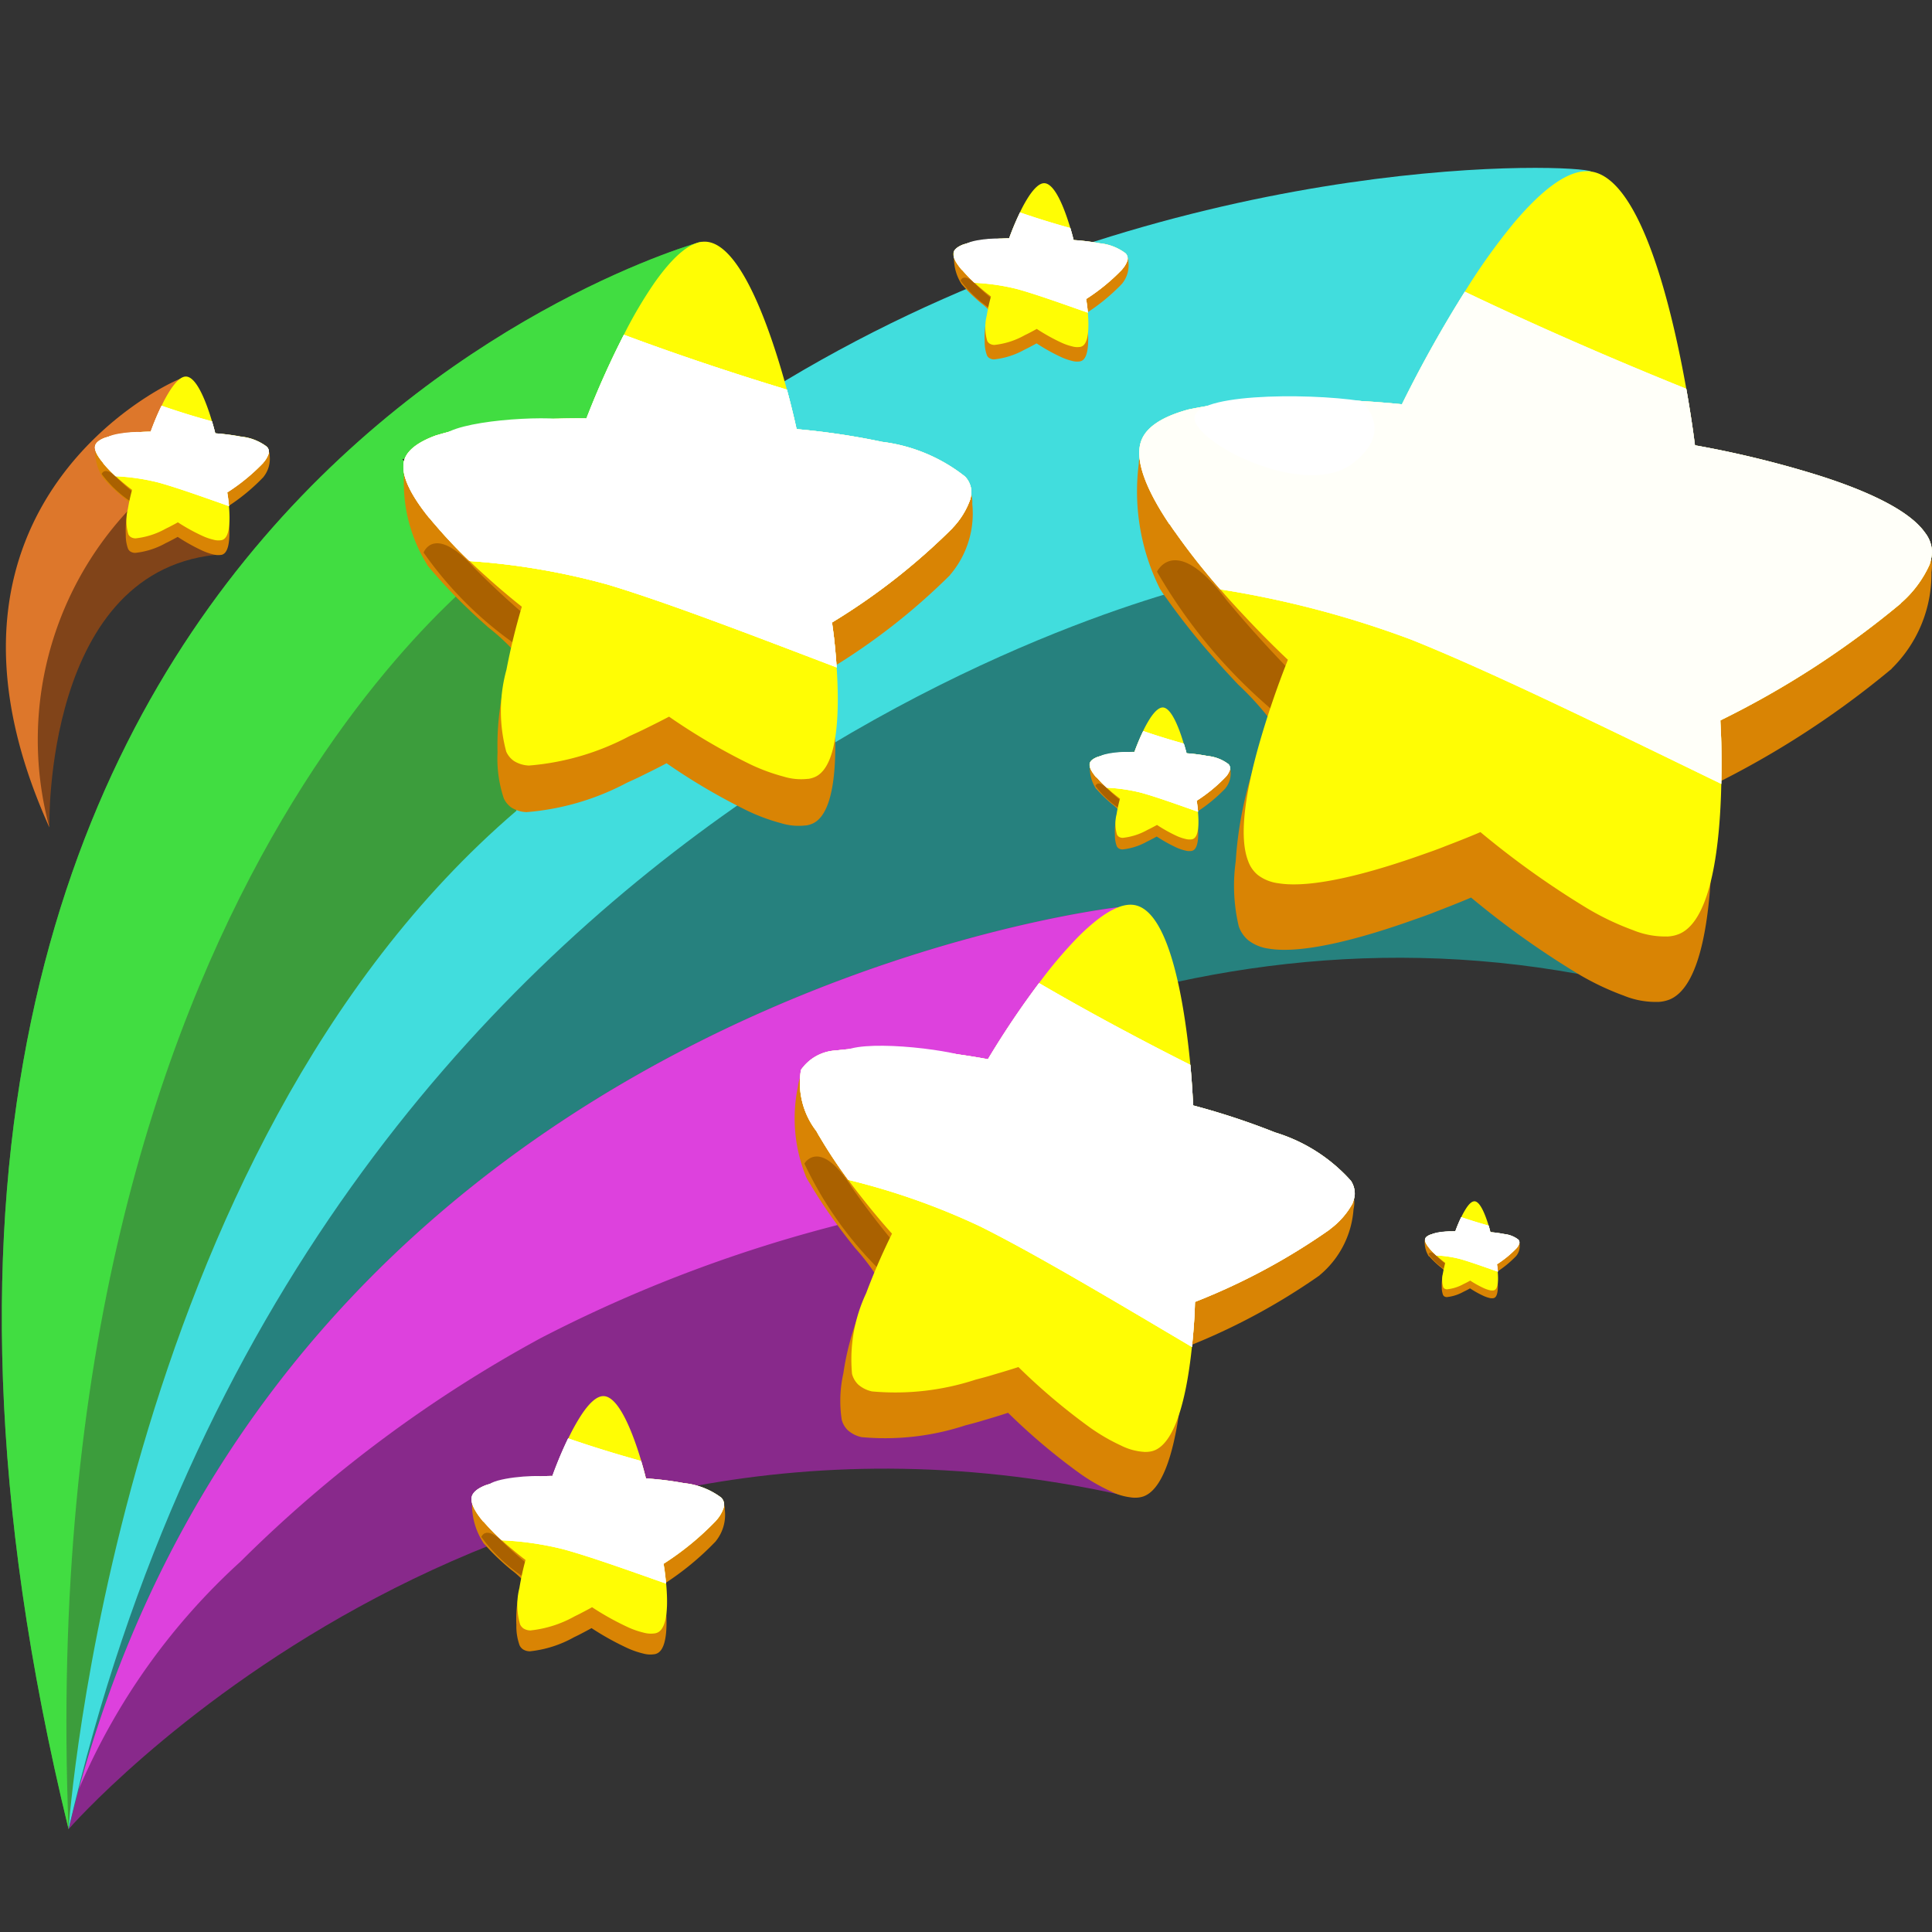 <svg id="streak" xmlns="http://www.w3.org/2000/svg" xmlns:xlink="http://www.w3.org/1999/xlink" width="70" height="70" viewBox="0 0 70 70">
  <rect x="0" y="0" width="70" height="70" fill="#333333" stroke="none"/>
  <defs>
    <clipPath id="clip-path">
      <rect id="Rectangle_3264" data-name="Rectangle 3264" width="70" height="70" fill="none"/>
    </clipPath>
    <clipPath id="clip-path-2">
      <rect id="Rectangle_3233" data-name="Rectangle 3233" width="28.721" height="17.833" transform="translate(41.279 10.57)" fill="none"/>
    </clipPath>
    <clipPath id="clip-path-8">
      <rect id="Rectangle_3239" data-name="Rectangle 3239" width="20.581" height="12.05" transform="translate(14.617 12.131)" fill="none"/>
    </clipPath>
    <clipPath id="clip-path-9">
      <rect id="Rectangle_3240" data-name="Rectangle 3240" width="20.155" height="13.184" transform="translate(28.937 35.62)" fill="none"/>
    </clipPath>
    <clipPath id="clip-path-18">
      <rect id="Rectangle_3249" data-name="Rectangle 3249" width="9.154" height="5.271" transform="translate(17.082 52.106)" fill="none"/>
    </clipPath>
    <clipPath id="clip-path-21">
      <rect id="Rectangle_3252" data-name="Rectangle 3252" width="6.314" height="3.636" transform="translate(34.557 7.694)" fill="none"/>
    </clipPath>
    <clipPath id="clip-path-24">
      <rect id="Rectangle_3255" data-name="Rectangle 3255" width="5.087" height="2.93" transform="translate(39.491 26.483)" fill="none"/>
    </clipPath>
    <clipPath id="clip-path-27">
      <rect id="Rectangle_3258" data-name="Rectangle 3258" width="3.434" height="1.978" transform="translate(51.627 44.099)" fill="none"/>
    </clipPath>
    <clipPath id="clip-path-30">
      <rect id="Rectangle_3261" data-name="Rectangle 3261" width="6.314" height="3.636" transform="translate(3.438 14.702)" fill="none"/>
    </clipPath>
  </defs>
  <g id="Group_8245" data-name="Group 8245">
    <g id="Group_8244" data-name="Group 8244" clip-path="url(#clip-path)">
      <path id="Path_5699" data-name="Path 5699" d="M57.186,35.288,48,24.868l-7.71-7.516L50.95,15.8l4.765-9.656S5.12,4.494,2.484,66.273c0,0,23.777-36.607,54.7-30.985" fill="#26817e"/>
      <path id="Path_5700" data-name="Path 5700" d="M2.484,66.272C4.267,3.995,56.731,5.68,57.643,6.213L50.95,15.8l-7.663,1.742.789,3.493S11.343,27.894,2.484,66.272" fill="#41dddd"/>
      <path id="Path_5701" data-name="Path 5701" d="M57.478,19.174a3.75,3.75,0,0,0,3.214.862c1-.121,2.712-.8,2.257-2.114-.432-1.247-2.114-1.122-3.083-1.65-1.135-.619-1.062-2.661-2.624-1.906-.509.245-.566,2.495-.485,3.032a3.326,3.326,0,0,0,.721,1.776" fill="#fff"/>
      <path id="Path_5702" data-name="Path 5702" d="M18.708,29.379l1.279-7.461-5.42-5.285,7.492-1.088,3.35-6.789S-9.226,18.187,2.484,66.272c0,0,1.723-24.48,16.224-36.893" fill="#3c9d3c"/>
      <path id="Path_5703" data-name="Path 5703" d="M2.484,66.272C-9.226,18.187,25.409,8.756,25.409,8.756l-3.35,6.789-7.492,1.088,3.642,3.55S1.12,31.967,2.484,66.272" fill="#41dd41"/>
      <path id="Path_5704" data-name="Path 5704" d="M41.1,54.268l-6.034-8.235-5.421-5.284,7.492-1.089,3.35-6.788s-30.8,3.442-38,33.4c0,0,15.182-17.468,38.614-12" fill="#88298b"/>
      <path id="Path_5705" data-name="Path 5705" d="M8.716,56.578a47.661,47.661,0,0,1,10.883-8.1,50.836,50.836,0,0,1,13.2-4.656l-3.151-3.071,7.492-1.088,3.35-6.789S10.687,36.2,2.858,64.82a23.624,23.624,0,0,1,5.858-8.242" fill="#dd41dd"/>
      <path id="Path_5706" data-name="Path 5706" d="M40.926,42.463a2.672,2.672,0,0,0,2.125,1.045c.713.053,2.005-.188,1.868-1.165-.13-.93-1.322-1.074-1.925-1.577-.707-.589-.375-2-1.57-1.693-.389.1-.739,1.665-.757,2.05a2.375,2.375,0,0,0,.259,1.34" fill="#fff"/>
      <path id="Path_5707" data-name="Path 5707" d="M26.971,18.168a2.675,2.675,0,0,0,2.288.614c.709-.087,1.93-.573,1.606-1.506-.308-.887-1.5-.8-2.194-1.173-.808-.441-.756-1.894-1.868-1.357-.362.175-.4,1.776-.345,2.158a2.363,2.363,0,0,0,.513,1.264" fill="#fff"/>
      <path id="Path_5708" data-name="Path 5708" d="M42.044,21.357a3.461,3.461,0,0,0,.21.307,24.708,24.708,0,0,0,1.628,2.063c.334.388.671.748.976,1.073a10.819,10.819,0,0,1,1.361,1.537,3.3,3.3,0,0,0-.846,1.627,13.81,13.81,0,0,0-.6,3.24,6.388,6.388,0,0,0,.11,2.361,1.159,1.159,0,0,0,.35.507,1.551,1.551,0,0,0,.741.3c1.294.216,3.543-.439,5.214-1.034.314-.109.612-.214.866-.318.752-.287,1.246-.5,1.246-.5a31.739,31.739,0,0,0,3.881,2.768,9.859,9.859,0,0,0,1.652.786,3.053,3.053,0,0,0,1.231.227c.017,0,.025,0,.035,0a1.3,1.3,0,0,0,.4-.089c1.2-.505,1.484-3.339,1.528-5.435.015-.583.009-1.106,0-1.508-.013-.432-.032-.723-.031-.78l0-.014a32.749,32.749,0,0,0,6.523-4.227.055.055,0,0,0,.023-.026,4.809,4.809,0,0,0,1.438-3.49,1.471,1.471,0,0,0-.221-1.035,1.578,1.578,0,0,0-.744-.422,1.676,1.676,0,0,0-1.015-.123,1.671,1.671,0,0,1-.438.132,1.815,1.815,0,0,0-.366-.023,1.151,1.151,0,0,0-.315.19,1.14,1.14,0,0,1-.817.031c-1.025-.217-2.036-.339-3.07-.579-.637-.148-1.278-.283-1.922-.4,0,0-.1-.847-.315-2.048-.5-2.811-1.62-7.616-3.453-7.873-.81-.113-1.791.687-2.765,1.829a22.414,22.414,0,0,0-1.805,2.527,45.4,45.4,0,0,0-2.278,4.079,16.815,16.815,0,0,1-2.231-.16,7.939,7.939,0,0,1-2.814-.9c-1.018-.551-1.783-1.023-2.967-.684a1.591,1.591,0,0,0-.979.711,2.116,2.116,0,0,0-.207.836,7.914,7.914,0,0,0,.779,4.534" fill="#d98404"/>
      <path id="Path_5709" data-name="Path 5709" d="M47.765,26.99l1.984.1a42.5,42.5,0,0,1-5.314-5.354c-1.849-2.45-2.514-1.023-2.514-1.023a19.037,19.037,0,0,0,5.844,6.276" fill="#aa6100"/>
      <path id="Path_5710" data-name="Path 5710" d="M42.369,18.991h.009c.066.1.133.2.208.3a24.2,24.2,0,0,0,1.629,2.063c.333.389.67.748.976,1.074.831.883,1.472,1.477,1.472,1.477A32.639,32.639,0,0,0,45.6,27.036c-.429,1.527-.742,3.225-.378,4.159a1.149,1.149,0,0,0,.349.506,1.541,1.541,0,0,0,.741.3c1.294.216,3.543-.439,5.214-1.033.315-.11.612-.215.866-.319.753-.286,1.247-.5,1.247-.5a31.686,31.686,0,0,0,3.88,2.768,9.809,9.809,0,0,0,1.652.785,3.057,3.057,0,0,0,1.232.228.053.053,0,0,0,.034,0,1.268,1.268,0,0,0,.4-.09c1.2-.5,1.485-3.338,1.529-5.435.014-.582.009-1.1,0-1.507-.012-.433-.032-.723-.031-.781l0-.014a32.727,32.727,0,0,0,6.523-4.226.054.054,0,0,0,.022-.027,4.067,4.067,0,0,0,1.043-1.41l0-.015A1.493,1.493,0,0,0,70,19.986a1.182,1.182,0,0,0-.253-.685c-.618-.881-2.337-1.61-4.059-2.138a36.715,36.715,0,0,0-4.277-1.029s-.1-.846-.314-2.047c-.5-2.811-1.62-7.617-3.454-7.873-.809-.114-1.791.687-2.764,1.829a22.329,22.329,0,0,0-1.806,2.527,45.305,45.305,0,0,0-2.278,4.078s-1.091-.122-2.53-.165a19.359,19.359,0,0,0-5.207.354c-.874.238-1.515.6-1.71,1.138-.259.723.233,1.844,1.021,3.016" fill="#fffd04"/>
      <g id="Group_8153" data-name="Group 8153" opacity="0.5" style="mix-blend-mode: soft-light;isolation: isolate">
        <g id="Group_8152" data-name="Group 8152">
          <g id="Group_8151" data-name="Group 8151" clip-path="url(#clip-path-2)">
            <path id="Path_5711" data-name="Path 5711" d="M42.369,18.991h.009c.066.1.133.2.208.3a24.2,24.2,0,0,0,1.629,2.063,35.344,35.344,0,0,1,6.91,1.818c2.947,1.179,7.146,3.242,11.239,5.229.014-.582.009-1.1,0-1.507-.012-.433-.032-.723-.031-.781l0-.014a32.727,32.727,0,0,0,6.523-4.226.054.054,0,0,0,.022-.027,4.067,4.067,0,0,0,1.043-1.41l0-.015A1.493,1.493,0,0,0,70,19.986a1.182,1.182,0,0,0-.253-.685c-.618-.881-2.337-1.61-4.059-2.138a36.715,36.715,0,0,0-4.277-1.029s-.1-.846-.314-2.047C58.4,13,55.6,11.778,53.073,10.57a45.305,45.305,0,0,0-2.278,4.078s-1.091-.122-2.53-.165a19.359,19.359,0,0,0-5.207.354c-.874.238-1.515.6-1.71,1.138-.259.723.233,1.844,1.021,3.016" fill="#fff"/>
          </g>
        </g>
      </g>
      <g id="Group_8156" data-name="Group 8156" opacity="0.5" style="mix-blend-mode: soft-light;isolation: isolate">
        <g id="Group_8155" data-name="Group 8155">
          <g id="Group_8154" data-name="Group 8154" clip-path="url(#clip-path-2)">
            <path id="Path_5712" data-name="Path 5712" d="M42.369,18.991h.009c.066.1.133.2.208.3a24.2,24.2,0,0,0,1.629,2.063,35.344,35.344,0,0,1,6.91,1.818c2.947,1.179,7.146,3.242,11.239,5.229.014-.582.009-1.1,0-1.507-.012-.433-.032-.723-.031-.781l0-.014a32.727,32.727,0,0,0,6.523-4.226.054.054,0,0,0,.022-.027,4.067,4.067,0,0,0,1.043-1.41l0-.015A1.493,1.493,0,0,0,70,19.986a1.182,1.182,0,0,0-.253-.685c-.618-.881-2.337-1.61-4.059-2.138a36.715,36.715,0,0,0-4.277-1.029s-.1-.846-.314-2.047C58.4,13,55.6,11.778,53.073,10.57a45.305,45.305,0,0,0-2.278,4.078s-1.091-.122-2.53-.165a19.359,19.359,0,0,0-5.207.354c-.874.238-1.515.6-1.71,1.138-.259.723.233,1.844,1.021,3.016" fill="#fff"/>
          </g>
        </g>
      </g>
      <g id="Group_8159" data-name="Group 8159" opacity="0.5" style="mix-blend-mode: soft-light;isolation: isolate">
        <g id="Group_8158" data-name="Group 8158">
          <g id="Group_8157" data-name="Group 8157" clip-path="url(#clip-path-2)">
            <path id="Path_5713" data-name="Path 5713" d="M42.369,18.991h.009c.066.1.133.2.208.3a24.2,24.2,0,0,0,1.629,2.063,35.344,35.344,0,0,1,6.91,1.818c2.947,1.179,7.146,3.242,11.239,5.229.014-.582.009-1.1,0-1.507-.012-.433-.032-.723-.031-.781l0-.014a32.727,32.727,0,0,0,6.523-4.226.054.054,0,0,0,.022-.027,4.067,4.067,0,0,0,1.043-1.41l0-.015A1.493,1.493,0,0,0,70,19.986a1.182,1.182,0,0,0-.253-.685c-.618-.881-2.337-1.61-4.059-2.138a36.715,36.715,0,0,0-4.277-1.029s-.1-.846-.314-2.047C58.4,13,55.6,11.778,53.073,10.57a45.305,45.305,0,0,0-2.278,4.078s-1.091-.122-2.53-.165a19.359,19.359,0,0,0-5.207.354c-.874.238-1.515.6-1.71,1.138-.259.723.233,1.844,1.021,3.016" fill="#fff"/>
          </g>
        </g>
      </g>
      <g id="Group_8162" data-name="Group 8162" opacity="0.5" style="mix-blend-mode: soft-light;isolation: isolate">
        <g id="Group_8161" data-name="Group 8161">
          <g id="Group_8160" data-name="Group 8160" clip-path="url(#clip-path-2)">
            <path id="Path_5714" data-name="Path 5714" d="M42.369,18.991h.009c.066.1.133.2.208.3a24.2,24.2,0,0,0,1.629,2.063,35.344,35.344,0,0,1,6.91,1.818c2.947,1.179,7.146,3.242,11.239,5.229.014-.582.009-1.1,0-1.507-.012-.433-.032-.723-.031-.781l0-.014a32.727,32.727,0,0,0,6.523-4.226.054.054,0,0,0,.022-.027,4.067,4.067,0,0,0,1.043-1.41l0-.015A1.493,1.493,0,0,0,70,19.986a1.182,1.182,0,0,0-.253-.685c-.618-.881-2.337-1.61-4.059-2.138a36.715,36.715,0,0,0-4.277-1.029s-.1-.846-.314-2.047C58.4,13,55.6,11.778,53.073,10.57a45.305,45.305,0,0,0-2.278,4.078s-1.091-.122-2.53-.165a19.359,19.359,0,0,0-5.207.354c-.874.238-1.515.6-1.71,1.138-.259.723.233,1.844,1.021,3.016" fill="#fff"/>
          </g>
        </g>
      </g>
      <g id="Group_8165" data-name="Group 8165" opacity="0.5" style="mix-blend-mode: soft-light;isolation: isolate">
        <g id="Group_8164" data-name="Group 8164">
          <g id="Group_8163" data-name="Group 8163" clip-path="url(#clip-path-2)">
            <path id="Path_5715" data-name="Path 5715" d="M42.369,18.991h.009c.066.1.133.2.208.3a24.2,24.2,0,0,0,1.629,2.063,35.344,35.344,0,0,1,6.91,1.818c2.947,1.179,7.146,3.242,11.239,5.229.014-.582.009-1.1,0-1.507-.012-.433-.032-.723-.031-.781l0-.014a32.727,32.727,0,0,0,6.523-4.226.054.054,0,0,0,.022-.027,4.067,4.067,0,0,0,1.043-1.41l0-.015A1.493,1.493,0,0,0,70,19.986a1.182,1.182,0,0,0-.253-.685c-.618-.881-2.337-1.61-4.059-2.138a36.715,36.715,0,0,0-4.277-1.029s-.1-.846-.314-2.047C58.4,13,55.6,11.778,53.073,10.57a45.305,45.305,0,0,0-2.278,4.078s-1.091-.122-2.53-.165a19.359,19.359,0,0,0-5.207.354c-.874.238-1.515.6-1.71,1.138-.259.723.233,1.844,1.021,3.016" fill="#fff"/>
          </g>
        </g>
      </g>
      <g id="Group_8168" data-name="Group 8168" opacity="0.2">
        <g id="Group_8167" data-name="Group 8167">
          <g id="Group_8166" data-name="Group 8166" clip-path="url(#clip-path-2)">
            <path id="Path_5716" data-name="Path 5716" d="M42.369,18.991h.009c.066.1.133.2.208.3a24.2,24.2,0,0,0,1.629,2.063,35.344,35.344,0,0,1,6.91,1.818c2.947,1.179,7.146,3.242,11.239,5.229.014-.582.009-1.1,0-1.507-.012-.433-.032-.723-.031-.781l0-.014a32.727,32.727,0,0,0,6.523-4.226.054.054,0,0,0,.022-.027,4.067,4.067,0,0,0,1.043-1.41l0-.015A1.493,1.493,0,0,0,70,19.986a1.182,1.182,0,0,0-.253-.685c-.618-.881-2.337-1.61-4.059-2.138a36.715,36.715,0,0,0-4.277-1.029s-.1-.846-.314-2.047C58.4,13,55.6,11.778,53.073,10.57a45.305,45.305,0,0,0-2.278,4.078s-1.091-.122-2.53-.165a19.359,19.359,0,0,0-5.207.354c-.874.238-1.515.6-1.71,1.138-.259.723.233,1.844,1.021,3.016" fill="#fff"/>
          </g>
        </g>
      </g>
      <path id="Path_5717" data-name="Path 5717" d="M49.3,14.528s1.313,1.046-.307,2.274-5.377-.559-5.7-1.554,4.039-1.025,6.011-.72" fill="#fff"/>
      <path id="Path_5718" data-name="Path 5718" d="M15.474,20.466a2.565,2.565,0,0,0,.168.2,17.537,17.537,0,0,0,1.283,1.359c.261.255.522.488.759.7a7.64,7.64,0,0,1,1.061,1,2.34,2.34,0,0,0-.5,1.2,9.8,9.8,0,0,0-.218,2.333,4.545,4.545,0,0,0,.226,1.667.823.823,0,0,0,.28.336,1.1,1.1,0,0,0,.543.164,9.32,9.32,0,0,0,3.629-1.06c.216-.1.42-.19.594-.28.515-.25.852-.431.852-.431a22.516,22.516,0,0,0,2.923,1.718,6.919,6.919,0,0,0,1.22.452,2.172,2.172,0,0,0,.887.084c.012,0,.018,0,.024,0a.909.909,0,0,0,.277-.088c.816-.433.842-2.459.741-3.947-.026-.413-.063-.783-.094-1.068-.036-.305-.068-.51-.071-.551v-.01a23.286,23.286,0,0,0,4.356-3.4.049.049,0,0,0,.014-.02,3.423,3.423,0,0,0,.8-2.563,1.053,1.053,0,0,0-.222-.72,1.128,1.128,0,0,0-.554-.252,1.2,1.2,0,0,0-.727-.023,1.15,1.15,0,0,1-.3.121,1.26,1.26,0,0,0-.261.007.839.839,0,0,0-.211.154.81.81,0,0,1-.576.074c-.74-.09-1.464-.113-2.212-.218-.461-.065-.923-.12-1.387-.159,0,0-.124-.593-.351-1.431-.533-1.96-1.627-5.294-2.941-5.361-.581-.029-1.226.6-1.844,1.47a16.15,16.15,0,0,0-1.121,1.9,32.077,32.077,0,0,0-1.357,3.032,11.976,11.976,0,0,1-1.591.028,5.667,5.667,0,0,1-2.05-.461,2.554,2.554,0,0,0-2.145-.3,1.137,1.137,0,0,0-.649.565,1.5,1.5,0,0,0-.094.6,5.628,5.628,0,0,0,.837,3.164" fill="#d98404"/>
      <path id="Path_5719" data-name="Path 5719" d="M19.882,24.1l1.412-.053a30.206,30.206,0,0,1-4.1-3.46c-1.464-1.619-1.846-.566-1.846-.566A13.538,13.538,0,0,0,19.882,24.1" fill="#aa6100"/>
      <path id="Path_5720" data-name="Path 5720" d="M15.556,18.769h.006c.054.065.107.135.167.2a17.337,17.337,0,0,0,1.283,1.359c.261.254.522.487.759.7.645.573,1.136.954,1.136.954a23.449,23.449,0,0,0-.557,2.283,5.648,5.648,0,0,0-.007,2.971.825.825,0,0,0,.28.337,1.106,1.106,0,0,0,.543.164,9.342,9.342,0,0,0,3.629-1.06c.216-.1.42-.191.594-.28.515-.251.852-.431.852-.431a22.568,22.568,0,0,0,2.923,1.717,6.919,6.919,0,0,0,1.22.452,2.153,2.153,0,0,0,.887.084.036.036,0,0,0,.024,0,.91.91,0,0,0,.277-.089c.816-.432.842-2.458.741-3.946-.026-.414-.063-.784-.094-1.068-.036-.306-.069-.511-.071-.551v-.01A23.281,23.281,0,0,0,34.5,19.147a.044.044,0,0,0,.015-.02,2.9,2.9,0,0,0,.65-1.065v-.01a1.064,1.064,0,0,0,.024-.314.834.834,0,0,0-.222-.47,6.038,6.038,0,0,0-3.01-1.259,26.122,26.122,0,0,0-3.095-.461s-.125-.593-.351-1.431c-.533-1.96-1.627-5.294-2.942-5.36-.58-.03-1.225.6-1.843,1.469a15.879,15.879,0,0,0-1.121,1.9,32.156,32.156,0,0,0-1.357,3.033s-.781-.019-1.8.041a13.757,13.757,0,0,0-3.667.579c-.6.223-1.036.518-1.14.913-.138.529.281,1.292.913,2.073" fill="#fffd04"/>
      <g id="Group_8171" data-name="Group 8171" opacity="0.5" style="mix-blend-mode: soft-light;isolation: isolate">
        <g id="Group_8170" data-name="Group 8170">
          <g id="Group_8169" data-name="Group 8169" clip-path="url(#clip-path-8)">
            <path id="Path_5721" data-name="Path 5721" d="M15.556,18.769h.006c.054.065.107.135.167.2a17.337,17.337,0,0,0,1.283,1.359,25.142,25.142,0,0,1,5.01.853c2.162.65,5.267,1.848,8.291,3-.026-.414-.063-.784-.094-1.068-.036-.306-.069-.511-.071-.551v-.01A23.281,23.281,0,0,0,34.5,19.147a.044.044,0,0,0,.015-.02,2.9,2.9,0,0,0,.65-1.065v-.01a1.064,1.064,0,0,0,.024-.314.834.834,0,0,0-.222-.47,6.038,6.038,0,0,0-3.01-1.259,26.122,26.122,0,0,0-3.095-.461s-.125-.593-.351-1.431c-1.98-.6-4.043-1.29-5.906-1.987a32.156,32.156,0,0,0-1.357,3.033s-.781-.019-1.8.041a13.757,13.757,0,0,0-3.667.579c-.6.223-1.036.518-1.14.913-.138.529.281,1.292.913,2.073" fill="#fff"/>
          </g>
        </g>
      </g>
      <path id="Path_5722" data-name="Path 5722" d="M20.187,15.172s1,.659-.074,1.63-3.845-.058-4.139-.742,2.8-.98,4.213-.888" fill="#fff"/>
      <path id="Path_5723" data-name="Path 5723" d="M29.194,42.622a2.479,2.479,0,0,0,.131.23,17.362,17.362,0,0,0,1.034,1.557c.213.295.431.57.629.818a7.719,7.719,0,0,1,.874,1.169,2.344,2.344,0,0,0-.694,1.1,9.777,9.777,0,0,0-.611,2.261,4.536,4.536,0,0,0-.06,1.681.818.818,0,0,0,.218.379,1.092,1.092,0,0,0,.508.254,9.318,9.318,0,0,0,3.756-.428c.23-.059.446-.116.633-.175.55-.159.912-.28.912-.28a22.532,22.532,0,0,0,2.589,2.189,6.909,6.909,0,0,0,1.126.653,2.163,2.163,0,0,0,.859.234c.012,0,.018,0,.025,0a.912.912,0,0,0,.288-.04c.878-.288,1.247-2.28,1.4-3.763.044-.412.071-.783.088-1.069.017-.307.02-.514.024-.555l0-.01A23.253,23.253,0,0,0,47.8,46.217a.044.044,0,0,0,.018-.018,3.42,3.42,0,0,0,1.223-2.389,1.045,1.045,0,0,0-.1-.747,1.133,1.133,0,0,0-.5-.343,1.2,1.2,0,0,0-.712-.146,1.2,1.2,0,0,1-.318.068,1.3,1.3,0,0,0-.259-.038.852.852,0,0,0-.234.116.808.808,0,0,1-.581-.025c-.714-.214-1.423-.359-2.142-.59-.443-.142-.889-.276-1.34-.393,0,0-.022-.606-.1-1.469-.192-2.023-.7-5.494-1.988-5.783-.567-.128-1.31.382-2.066,1.135a15.894,15.894,0,0,0-1.428,1.686,32.123,32.123,0,0,0-1.853,2.758,12,12,0,0,1-1.572-.244,5.653,5.653,0,0,1-1.942-.8,2.554,2.554,0,0,0-2.063-.658,1.136,1.136,0,0,0-.736.447,1.5,1.5,0,0,0-.195.58,5.628,5.628,0,0,0,.287,3.26" fill="#d98404"/>
      <path id="Path_5724" data-name="Path 5724" d="M32.921,46.949l1.4.187a30.144,30.144,0,0,1-3.453-4.105c-1.168-1.845-1.723-.872-1.723-.872a13.529,13.529,0,0,0,3.776,4.79" fill="#aa6100"/>
      <path id="Path_5725" data-name="Path 5725" d="M29.563,40.964h.006c.042.073.082.152.13.226a17.6,17.6,0,0,0,1.034,1.558c.214.294.432.569.629.817.538.675.957,1.133.957,1.133a23.263,23.263,0,0,0-.936,2.156,5.64,5.64,0,0,0-.512,2.926.831.831,0,0,0,.218.38,1.111,1.111,0,0,0,.508.254,9.351,9.351,0,0,0,3.756-.428c.23-.06.447-.117.633-.176.55-.159.913-.279.913-.279a22.576,22.576,0,0,0,2.589,2.188,6.985,6.985,0,0,0,1.125.654,2.181,2.181,0,0,0,.86.233.034.034,0,0,0,.024,0,.942.942,0,0,0,.288-.04c.878-.288,1.247-2.28,1.4-3.764.044-.412.071-.783.089-1.069.016-.307.019-.514.023-.554l0-.01a23.3,23.3,0,0,0,4.871-2.615.041.041,0,0,0,.017-.018,2.884,2.884,0,0,0,.822-.939l0-.01a1.06,1.06,0,0,0,.077-.305.845.845,0,0,0-.139-.5A6.036,6.036,0,0,0,46.2,41.031a26.091,26.091,0,0,0-2.971-.979s-.022-.606-.1-1.47c-.193-2.022-.7-5.494-1.988-5.783-.568-.127-1.31.383-2.067,1.135a15.987,15.987,0,0,0-1.427,1.686,32.123,32.123,0,0,0-1.853,2.758s-.767-.151-1.784-.265a13.748,13.748,0,0,0-3.712-.053,1.642,1.642,0,0,0-1.278.706,2.864,2.864,0,0,0,.547,2.2" fill="#fffd04"/>
      <g id="Group_8174" data-name="Group 8174" style="mix-blend-mode: soft-light;isolation: isolate">
        <g id="Group_8173" data-name="Group 8173">
          <g id="Group_8172" data-name="Group 8172" clip-path="url(#clip-path-9)">
            <path id="Path_5726" data-name="Path 5726" d="M29.563,40.964h.006c.042.073.082.152.13.226a17.6,17.6,0,0,0,1.034,1.558,25.052,25.052,0,0,1,4.792,1.692c2.02,1.008,4.876,2.715,7.661,4.363.044-.412.071-.783.089-1.069.016-.307.019-.514.023-.554l0-.01a23.3,23.3,0,0,0,4.871-2.615.041.041,0,0,0,.017-.018,2.884,2.884,0,0,0,.822-.939l0-.01a1.06,1.06,0,0,0,.077-.305.845.845,0,0,0-.139-.5A6.036,6.036,0,0,0,46.2,41.031a26.091,26.091,0,0,0-2.971-.979s-.022-.606-.1-1.47c-1.849-.929-3.765-1.958-5.482-2.962a32.123,32.123,0,0,0-1.853,2.758s-.767-.151-1.784-.265a13.748,13.748,0,0,0-3.712-.053,1.642,1.642,0,0,0-1.278.706,2.864,2.864,0,0,0,.547,2.2" fill="#fff"/>
          </g>
        </g>
      </g>
      <g id="Group_8177" data-name="Group 8177" style="mix-blend-mode: soft-light;isolation: isolate">
        <g id="Group_8176" data-name="Group 8176">
          <g id="Group_8175" data-name="Group 8175" clip-path="url(#clip-path-8)">
            <path id="Path_5727" data-name="Path 5727" d="M15.556,18.769h.006c.054.065.107.135.167.2a17.337,17.337,0,0,0,1.283,1.359,25.142,25.142,0,0,1,5.01.853c2.162.65,5.267,1.848,8.291,3-.026-.414-.063-.784-.094-1.068-.036-.306-.069-.511-.071-.551v-.01A23.281,23.281,0,0,0,34.5,19.147a.044.044,0,0,0,.015-.02,2.9,2.9,0,0,0,.65-1.065v-.01a1.064,1.064,0,0,0,.024-.314.834.834,0,0,0-.222-.47,6.038,6.038,0,0,0-3.01-1.259,26.122,26.122,0,0,0-3.095-.461s-.125-.593-.351-1.431c-1.98-.6-4.043-1.29-5.906-1.987a32.156,32.156,0,0,0-1.357,3.033s-.781-.019-1.8.041a13.757,13.757,0,0,0-3.667.579c-.6.223-1.036.518-1.14.913-.138.529.281,1.292.913,2.073" fill="#fff"/>
          </g>
        </g>
      </g>
      <g id="Group_8180" data-name="Group 8180" style="mix-blend-mode: soft-light;isolation: isolate">
        <g id="Group_8179" data-name="Group 8179">
          <g id="Group_8178" data-name="Group 8178" clip-path="url(#clip-path-9)">
            <path id="Path_5728" data-name="Path 5728" d="M29.563,40.964h.006c.042.073.082.152.13.226a17.6,17.6,0,0,0,1.034,1.558,25.052,25.052,0,0,1,4.792,1.692c2.02,1.008,4.876,2.715,7.661,4.363.044-.412.071-.783.089-1.069.016-.307.019-.514.023-.554l0-.01a23.3,23.3,0,0,0,4.871-2.615.041.041,0,0,0,.017-.018,2.884,2.884,0,0,0,.822-.939l0-.01a1.06,1.06,0,0,0,.077-.305.845.845,0,0,0-.139-.5A6.036,6.036,0,0,0,46.2,41.031a26.091,26.091,0,0,0-2.971-.979s-.022-.606-.1-1.47c-1.849-.929-3.765-1.958-5.482-2.962a32.123,32.123,0,0,0-1.853,2.758s-.767-.151-1.784-.265a13.748,13.748,0,0,0-3.712-.053,1.642,1.642,0,0,0-1.278.706,2.864,2.864,0,0,0,.547,2.2" fill="#fff"/>
          </g>
        </g>
      </g>
      <g id="Group_8183" data-name="Group 8183" opacity="0.5" style="mix-blend-mode: soft-light;isolation: isolate">
        <g id="Group_8182" data-name="Group 8182">
          <g id="Group_8181" data-name="Group 8181" clip-path="url(#clip-path-8)">
            <path id="Path_5729" data-name="Path 5729" d="M15.556,18.769h.006c.054.065.107.135.167.2a17.337,17.337,0,0,0,1.283,1.359,25.142,25.142,0,0,1,5.01.853c2.162.65,5.267,1.848,8.291,3-.026-.414-.063-.784-.094-1.068-.036-.306-.069-.511-.071-.551v-.01A23.281,23.281,0,0,0,34.5,19.147a.044.044,0,0,0,.015-.02,2.9,2.9,0,0,0,.65-1.065v-.01a1.064,1.064,0,0,0,.024-.314.834.834,0,0,0-.222-.47,6.038,6.038,0,0,0-3.01-1.259,26.122,26.122,0,0,0-3.095-.461s-.125-.593-.351-1.431c-1.98-.6-4.043-1.29-5.906-1.987a32.156,32.156,0,0,0-1.357,3.033s-.781-.019-1.8.041a13.757,13.757,0,0,0-3.667.579c-.6.223-1.036.518-1.14.913-.138.529.281,1.292.913,2.073" fill="#fff"/>
          </g>
        </g>
      </g>
      <g id="Group_8186" data-name="Group 8186" opacity="0.5" style="mix-blend-mode: soft-light;isolation: isolate">
        <g id="Group_8185" data-name="Group 8185">
          <g id="Group_8184" data-name="Group 8184" clip-path="url(#clip-path-8)">
            <path id="Path_5730" data-name="Path 5730" d="M15.556,18.769h.006c.054.065.107.135.167.2a17.337,17.337,0,0,0,1.283,1.359,25.142,25.142,0,0,1,5.01.853c2.162.65,5.267,1.848,8.291,3-.026-.414-.063-.784-.094-1.068-.036-.306-.069-.511-.071-.551v-.01A23.281,23.281,0,0,0,34.5,19.147a.044.044,0,0,0,.015-.02,2.9,2.9,0,0,0,.65-1.065v-.01a1.064,1.064,0,0,0,.024-.314.834.834,0,0,0-.222-.47,6.038,6.038,0,0,0-3.01-1.259,26.122,26.122,0,0,0-3.095-.461s-.125-.593-.351-1.431c-1.98-.6-4.043-1.29-5.906-1.987a32.156,32.156,0,0,0-1.357,3.033s-.781-.019-1.8.041a13.757,13.757,0,0,0-3.667.579c-.6.223-1.036.518-1.14.913-.138.529.281,1.292.913,2.073" fill="#fff"/>
          </g>
        </g>
      </g>
      <g id="Group_8189" data-name="Group 8189" opacity="0.5" style="mix-blend-mode: soft-light;isolation: isolate">
        <g id="Group_8188" data-name="Group 8188">
          <g id="Group_8187" data-name="Group 8187" clip-path="url(#clip-path-8)">
            <path id="Path_5731" data-name="Path 5731" d="M15.556,18.769h.006c.054.065.107.135.167.2a17.337,17.337,0,0,0,1.283,1.359,25.142,25.142,0,0,1,5.01.853c2.162.65,5.267,1.848,8.291,3-.026-.414-.063-.784-.094-1.068-.036-.306-.069-.511-.071-.551v-.01A23.281,23.281,0,0,0,34.5,19.147a.044.044,0,0,0,.015-.02,2.9,2.9,0,0,0,.65-1.065v-.01a1.064,1.064,0,0,0,.024-.314.834.834,0,0,0-.222-.47,6.038,6.038,0,0,0-3.01-1.259,26.122,26.122,0,0,0-3.095-.461s-.125-.593-.351-1.431c-1.98-.6-4.043-1.29-5.906-1.987a32.156,32.156,0,0,0-1.357,3.033s-.781-.019-1.8.041a13.757,13.757,0,0,0-3.667.579c-.6.223-1.036.518-1.14.913-.138.529.281,1.292.913,2.073" fill="#fff"/>
          </g>
        </g>
      </g>
      <g id="Group_8192" data-name="Group 8192" opacity="0.2">
        <g id="Group_8191" data-name="Group 8191">
          <g id="Group_8190" data-name="Group 8190" clip-path="url(#clip-path-8)">
            <path id="Path_5732" data-name="Path 5732" d="M15.556,18.769h.006c.054.065.107.135.167.2a17.337,17.337,0,0,0,1.283,1.359,25.142,25.142,0,0,1,5.01.853c2.162.65,5.267,1.848,8.291,3-.026-.414-.063-.784-.094-1.068-.036-.306-.069-.511-.071-.551v-.01A23.281,23.281,0,0,0,34.5,19.147a.044.044,0,0,0,.015-.02,2.9,2.9,0,0,0,.65-1.065v-.01a1.064,1.064,0,0,0,.024-.314.834.834,0,0,0-.222-.47,6.038,6.038,0,0,0-3.01-1.259,26.122,26.122,0,0,0-3.095-.461s-.125-.593-.351-1.431c-1.98-.6-4.043-1.29-5.906-1.987a32.156,32.156,0,0,0-1.357,3.033s-.781-.019-1.8.041a13.757,13.757,0,0,0-3.667.579c-.6.223-1.036.518-1.14.913-.138.529.281,1.292.913,2.073" fill="#fff"/>
          </g>
        </g>
      </g>
      <g id="Group_8195" data-name="Group 8195" opacity="0.5" style="mix-blend-mode: soft-light;isolation: isolate">
        <g id="Group_8194" data-name="Group 8194">
          <g id="Group_8193" data-name="Group 8193" clip-path="url(#clip-path-9)">
            <path id="Path_5733" data-name="Path 5733" d="M29.563,40.964h.006c.042.073.082.152.13.226a17.6,17.6,0,0,0,1.034,1.558,25.052,25.052,0,0,1,4.792,1.692c2.02,1.008,4.876,2.715,7.661,4.363.044-.412.071-.783.089-1.069.016-.307.019-.514.023-.554l0-.01a23.3,23.3,0,0,0,4.871-2.615.041.041,0,0,0,.017-.018,2.884,2.884,0,0,0,.822-.939l0-.01a1.06,1.06,0,0,0,.077-.305.845.845,0,0,0-.139-.5A6.036,6.036,0,0,0,46.2,41.031a26.091,26.091,0,0,0-2.971-.979s-.022-.606-.1-1.47c-1.849-.929-3.765-1.958-5.482-2.962a32.123,32.123,0,0,0-1.853,2.758s-.767-.151-1.784-.265a13.748,13.748,0,0,0-3.712-.053,1.642,1.642,0,0,0-1.278.706,2.864,2.864,0,0,0,.547,2.2" fill="#fff"/>
          </g>
        </g>
      </g>
      <g id="Group_8198" data-name="Group 8198" opacity="0.2">
        <g id="Group_8197" data-name="Group 8197">
          <g id="Group_8196" data-name="Group 8196" clip-path="url(#clip-path-9)">
            <path id="Path_5734" data-name="Path 5734" d="M29.563,40.964h.006c.042.073.082.152.13.226a17.6,17.6,0,0,0,1.034,1.558,25.052,25.052,0,0,1,4.792,1.692c2.02,1.008,4.876,2.715,7.661,4.363.044-.412.071-.783.089-1.069.016-.307.019-.514.023-.554l0-.01a23.3,23.3,0,0,0,4.871-2.615.041.041,0,0,0,.017-.018,2.884,2.884,0,0,0,.822-.939l0-.01a1.06,1.06,0,0,0,.077-.305.845.845,0,0,0-.139-.5A6.036,6.036,0,0,0,46.2,41.031a26.091,26.091,0,0,0-2.971-.979s-.022-.606-.1-1.47c-1.849-.929-3.765-1.958-5.482-2.962a32.123,32.123,0,0,0-1.853,2.758s-.767-.151-1.784-.265a13.748,13.748,0,0,0-3.712-.053,1.642,1.642,0,0,0-1.278.706,2.864,2.864,0,0,0,.547,2.2" fill="#fff"/>
          </g>
        </g>
      </g>
      <path id="Path_5735" data-name="Path 5735" d="M34.737,38.206s.87.818-.35,1.594-3.78-.711-3.953-1.435,2.923-.49,4.3-.159" fill="#fff"/>
      <path id="Path_5736" data-name="Path 5736" d="M17.5,55.886a1.092,1.092,0,0,0,.077.089,7.753,7.753,0,0,0,.585.59c.118.11.237.211.344.3a3.377,3.377,0,0,1,.482.434,1.04,1.04,0,0,0-.207.541,4.368,4.368,0,0,0-.072,1.039,2.022,2.022,0,0,0,.118.738.37.37,0,0,0,.128.146.477.477,0,0,0,.243.067,4.142,4.142,0,0,0,1.6-.51c.095-.045.185-.089.261-.13.226-.117.374-.2.374-.2a10.01,10.01,0,0,0,1.317.731,3.092,3.092,0,0,0,.547.188.954.954,0,0,0,.4.028l.011,0a.382.382,0,0,0,.122-.042c.358-.2.348-1.1.287-1.762-.016-.183-.037-.347-.054-.473s-.035-.226-.037-.244v-.005a10.361,10.361,0,0,0,1.9-1.559l.006-.009a1.522,1.522,0,0,0,.328-1.147.466.466,0,0,0-.106-.318.512.512,0,0,0-.249-.106.532.532,0,0,0-.323,0,.534.534,0,0,1-.133.057.557.557,0,0,0-.116.006c-.037.012-.061.047-.092.07a.356.356,0,0,1-.256.039c-.329-.031-.651-.034-.985-.073-.2-.024-.411-.043-.617-.055,0,0-.062-.263-.172-.632-.258-.866-.779-2.335-1.364-2.351-.259-.007-.539.28-.8.673a7.134,7.134,0,0,0-.477.858,14.379,14.379,0,0,0-.571,1.362,5.282,5.282,0,0,1-.706.029,2.517,2.517,0,0,1-.916-.182,1.135,1.135,0,0,0-.956-.11.5.5,0,0,0-.282.259.66.66,0,0,0-.036.269,2.5,2.5,0,0,0,.406,1.4" fill="#d98404"/>
      <path id="Path_5737" data-name="Path 5737" d="M19.5,57.452l.627-.039a13.413,13.413,0,0,1-1.86-1.493c-.668-.7-.826-.232-.826-.232A6.01,6.01,0,0,0,19.5,57.452" fill="#aa6100"/>
      <path id="Path_5738" data-name="Path 5738" d="M17.52,55.131h0c.024.028.049.059.076.087a7.574,7.574,0,0,0,.585.59c.118.111.237.211.345.3.292.248.514.412.514.412a10.39,10.39,0,0,0-.222,1.02,2.508,2.508,0,0,0,.028,1.32.373.373,0,0,0,.128.147.5.5,0,0,0,.244.067,4.164,4.164,0,0,0,1.6-.51c.094-.046.184-.089.26-.131.227-.117.374-.2.374-.2a10.057,10.057,0,0,0,1.318.732,3.056,3.056,0,0,0,.546.188.989.989,0,0,0,.4.028l.011,0a.409.409,0,0,0,.122-.043c.358-.2.348-1.1.287-1.761-.016-.184-.036-.348-.053-.474s-.036-.226-.038-.244v0a10.338,10.338,0,0,0,1.9-1.56l.006-.009a1.289,1.289,0,0,0,.278-.48v0a.472.472,0,0,0,.008-.139.379.379,0,0,0-.1-.207,2.7,2.7,0,0,0-1.351-.527,11.634,11.634,0,0,0-1.38-.171s-.062-.262-.172-.632c-.258-.865-.779-2.335-1.364-2.35-.259-.007-.539.279-.8.672a7.212,7.212,0,0,0-.477.858,14.379,14.379,0,0,0-.571,1.362s-.347,0-.8.038a6.12,6.12,0,0,0-1.623.3c-.266.106-.455.241-.5.418-.055.236.139.571.428.911" fill="#fffd04"/>
      <g id="Group_8201" data-name="Group 8201" style="mix-blend-mode: soft-light;isolation: isolate">
        <g id="Group_8200" data-name="Group 8200">
          <g id="Group_8199" data-name="Group 8199" clip-path="url(#clip-path-18)">
            <path id="Path_5739" data-name="Path 5739" d="M17.52,55.131h0c.024.028.049.059.076.087a7.574,7.574,0,0,0,.585.59,11.164,11.164,0,0,1,2.235.326c.968.265,2.36.764,3.716,1.243-.016-.184-.036-.348-.053-.474s-.036-.226-.038-.244v0a10.338,10.338,0,0,0,1.9-1.56l.006-.009a1.289,1.289,0,0,0,.278-.48v0a.472.472,0,0,0,.008-.139.379.379,0,0,0-.1-.207,2.7,2.7,0,0,0-1.351-.527,11.634,11.634,0,0,0-1.38-.171s-.062-.262-.172-.632c-.886-.246-1.81-.53-2.645-.82a14.379,14.379,0,0,0-.571,1.362s-.347,0-.8.038a6.12,6.12,0,0,0-1.623.3c-.266.106-.455.241-.5.418-.055.236.139.571.428.911" fill="#fff"/>
          </g>
        </g>
      </g>
      <g id="Group_8204" data-name="Group 8204" style="mix-blend-mode: soft-light;isolation: isolate">
        <g id="Group_8203" data-name="Group 8203">
          <g id="Group_8202" data-name="Group 8202" clip-path="url(#clip-path-18)">
            <path id="Path_5740" data-name="Path 5740" d="M17.52,55.131h0c.024.028.049.059.076.087a7.574,7.574,0,0,0,.585.59,11.164,11.164,0,0,1,2.235.326c.968.265,2.36.764,3.716,1.243-.016-.184-.036-.348-.053-.474s-.036-.226-.038-.244v0a10.338,10.338,0,0,0,1.9-1.56l.006-.009a1.289,1.289,0,0,0,.278-.48v0a.472.472,0,0,0,.008-.139.379.379,0,0,0-.1-.207,2.7,2.7,0,0,0-1.351-.527,11.634,11.634,0,0,0-1.38-.171s-.062-.262-.172-.632c-.886-.246-1.81-.53-2.645-.82a14.379,14.379,0,0,0-.571,1.362s-.347,0-.8.038a6.12,6.12,0,0,0-1.623.3c-.266.106-.455.241-.5.418-.055.236.139.571.428.911" fill="#fff"/>
          </g>
        </g>
      </g>
      <g id="Group_8207" data-name="Group 8207" opacity="0.2">
        <g id="Group_8206" data-name="Group 8206">
          <g id="Group_8205" data-name="Group 8205" clip-path="url(#clip-path-18)">
            <path id="Path_5741" data-name="Path 5741" d="M17.52,55.131h0c.024.028.049.059.076.087a7.574,7.574,0,0,0,.585.59,11.164,11.164,0,0,1,2.235.326c.968.265,2.36.764,3.716,1.243-.016-.184-.036-.348-.053-.474s-.036-.226-.038-.244v0a10.338,10.338,0,0,0,1.9-1.56l.006-.009a1.289,1.289,0,0,0,.278-.48v0a.472.472,0,0,0,.008-.139.379.379,0,0,0-.1-.207,2.7,2.7,0,0,0-1.351-.527,11.634,11.634,0,0,0-1.38-.171s-.062-.262-.172-.632c-.886-.246-1.81-.53-2.645-.82a14.379,14.379,0,0,0-.571,1.362s-.347,0-.8.038a6.12,6.12,0,0,0-1.623.3c-.266.106-.455.241-.5.418-.055.236.139.571.428.911" fill="#fff"/>
          </g>
        </g>
      </g>
      <path id="Path_5742" data-name="Path 5742" d="M19.538,53.483s.45.282-.016.725-1.709.016-1.847-.285,1.233-.466,1.863-.44" fill="#fff"/>
      <path id="Path_5743" data-name="Path 5743" d="M34.846,10.3a.772.772,0,0,0,.053.061,5.16,5.16,0,0,0,.4.407c.082.076.164.146.238.209a2.376,2.376,0,0,1,.333.3.711.711,0,0,0-.144.373,2.968,2.968,0,0,0-.049.716,1.387,1.387,0,0,0,.082.509.241.241,0,0,0,.088.1.343.343,0,0,0,.167.047,2.861,2.861,0,0,0,1.105-.352c.065-.031.127-.062.18-.09.156-.081.258-.139.258-.139a6.9,6.9,0,0,0,.908.505,2.169,2.169,0,0,0,.377.13.678.678,0,0,0,.273.019l.007,0a.238.238,0,0,0,.084-.029c.247-.138.24-.759.2-1.215-.011-.126-.025-.239-.037-.326s-.024-.156-.025-.169v0a7.156,7.156,0,0,0,1.309-1.075l.005-.007a1.052,1.052,0,0,0,.226-.791.318.318,0,0,0-.074-.219.338.338,0,0,0-.171-.073.369.369,0,0,0-.223,0,.4.4,0,0,1-.092.04.358.358,0,0,0-.08,0c-.025.008-.042.032-.063.048a.247.247,0,0,1-.176.027c-.228-.022-.45-.023-.68-.05-.141-.017-.284-.03-.426-.039,0,0-.042-.181-.118-.436-.178-.6-.538-1.61-.941-1.621-.179,0-.372.193-.555.464a5.018,5.018,0,0,0-.329.592,9.949,9.949,0,0,0-.393.94,3.776,3.776,0,0,1-.488.02,1.723,1.723,0,0,1-.631-.126.786.786,0,0,0-.66-.076.354.354,0,0,0-.195.179.466.466,0,0,0-.024.186,1.725,1.725,0,0,0,.28.963" fill="#d98404"/>
      <path id="Path_5744" data-name="Path 5744" d="M36.224,11.382l.432-.027a9.222,9.222,0,0,1-1.282-1.03c-.461-.485-.57-.159-.57-.159a4.149,4.149,0,0,0,1.42,1.216" fill="#aa6100"/>
      <path id="Path_5745" data-name="Path 5745" d="M34.859,9.781h0c.017.02.034.041.052.06a5.35,5.35,0,0,0,.4.407c.082.076.163.146.238.209.2.171.355.284.355.284a7.025,7.025,0,0,0-.154.7,1.73,1.73,0,0,0,.02.91.247.247,0,0,0,.088.1.347.347,0,0,0,.168.047,2.852,2.852,0,0,0,1.1-.352c.066-.032.128-.062.18-.09.156-.081.258-.139.258-.139a6.869,6.869,0,0,0,.909.505,2.055,2.055,0,0,0,.377.129.657.657,0,0,0,.272.02l.008,0a.278.278,0,0,0,.084-.029c.247-.139.24-.76.2-1.215-.011-.126-.025-.24-.037-.327s-.025-.155-.026-.168v0a7.127,7.127,0,0,0,1.31-1.076l0-.006a.9.9,0,0,0,.192-.331v0a.357.357,0,0,0,0-.1.262.262,0,0,0-.072-.142,1.843,1.843,0,0,0-.932-.364,8.106,8.106,0,0,0-.951-.118s-.043-.181-.119-.436c-.178-.6-.537-1.61-.941-1.621-.178-.005-.371.193-.554.464a4.879,4.879,0,0,0-.329.592,9.855,9.855,0,0,0-.394.939s-.239,0-.552.027a4.2,4.2,0,0,0-1.12.2c-.183.073-.313.167-.342.289-.038.163.1.393.3.628" fill="#fffd04"/>
      <g id="Group_8210" data-name="Group 8210" style="mix-blend-mode: soft-light;isolation: isolate">
        <g id="Group_8209" data-name="Group 8209">
          <g id="Group_8208" data-name="Group 8208" clip-path="url(#clip-path-21)">
            <path id="Path_5746" data-name="Path 5746" d="M34.859,9.781h0c.017.02.034.041.052.06a5.35,5.35,0,0,0,.4.407,7.724,7.724,0,0,1,1.542.225c.667.183,1.627.527,2.563.857-.011-.126-.025-.24-.037-.327s-.025-.155-.026-.168v0a7.127,7.127,0,0,0,1.31-1.076l0-.006a.9.9,0,0,0,.192-.331v0a.357.357,0,0,0,0-.1.262.262,0,0,0-.072-.142,1.843,1.843,0,0,0-.932-.364,8.106,8.106,0,0,0-.951-.118s-.043-.181-.119-.436c-.611-.169-1.248-.365-1.824-.565a9.855,9.855,0,0,0-.394.939s-.239,0-.552.027a4.2,4.2,0,0,0-1.12.2c-.183.073-.313.167-.342.289-.038.163.1.393.3.628" fill="#fff"/>
          </g>
        </g>
      </g>
      <g id="Group_8213" data-name="Group 8213" style="mix-blend-mode: soft-light;isolation: isolate">
        <g id="Group_8212" data-name="Group 8212">
          <g id="Group_8211" data-name="Group 8211" clip-path="url(#clip-path-21)">
            <path id="Path_5747" data-name="Path 5747" d="M34.859,9.781h0c.017.02.034.041.052.06a5.35,5.35,0,0,0,.4.407,7.724,7.724,0,0,1,1.542.225c.667.183,1.627.527,2.563.857-.011-.126-.025-.24-.037-.327s-.025-.155-.026-.168v0a7.127,7.127,0,0,0,1.31-1.076l0-.006a.9.9,0,0,0,.192-.331v0a.357.357,0,0,0,0-.1.262.262,0,0,0-.072-.142,1.843,1.843,0,0,0-.932-.364,8.106,8.106,0,0,0-.951-.118s-.043-.181-.119-.436c-.611-.169-1.248-.365-1.824-.565a9.855,9.855,0,0,0-.394.939s-.239,0-.552.027a4.2,4.2,0,0,0-1.12.2c-.183.073-.313.167-.342.289-.038.163.1.393.3.628" fill="#fff"/>
          </g>
        </g>
      </g>
      <g id="Group_8216" data-name="Group 8216" opacity="0.2">
        <g id="Group_8215" data-name="Group 8215">
          <g id="Group_8214" data-name="Group 8214" clip-path="url(#clip-path-21)">
            <path id="Path_5748" data-name="Path 5748" d="M34.859,9.781h0c.017.02.034.041.052.06a5.35,5.35,0,0,0,.4.407,7.724,7.724,0,0,1,1.542.225c.667.183,1.627.527,2.563.857-.011-.126-.025-.24-.037-.327s-.025-.155-.026-.168v0a7.127,7.127,0,0,0,1.31-1.076l0-.006a.9.9,0,0,0,.192-.331v0a.357.357,0,0,0,0-.1.262.262,0,0,0-.072-.142,1.843,1.843,0,0,0-.932-.364,8.106,8.106,0,0,0-.951-.118s-.043-.181-.119-.436c-.611-.169-1.248-.365-1.824-.565a9.855,9.855,0,0,0-.394.939s-.239,0-.552.027a4.2,4.2,0,0,0-1.12.2c-.183.073-.313.167-.342.289-.038.163.1.393.3.628" fill="#fff"/>
          </g>
        </g>
      </g>
      <path id="Path_5749" data-name="Path 5749" d="M36.251,8.644s.31.194-.011.5-1.179.011-1.274-.2.85-.321,1.285-.3" fill="#fff"/>
      <path id="Path_5750" data-name="Path 5750" d="M39.724,28.584a.5.5,0,0,0,.043.049,4.192,4.192,0,0,0,.325.328c.066.062.132.118.191.168a1.993,1.993,0,0,1,.268.242.577.577,0,0,0-.115.3,2.428,2.428,0,0,0-.04.577,1.113,1.113,0,0,0,.066.41.2.2,0,0,0,.071.081.269.269,0,0,0,.135.038,2.306,2.306,0,0,0,.89-.284c.052-.025.1-.049.145-.072.125-.065.207-.112.207-.112a5.6,5.6,0,0,0,.732.407,1.686,1.686,0,0,0,.3.1.556.556,0,0,0,.22.016h.006a.238.238,0,0,0,.068-.024c.2-.112.193-.612.159-.979-.009-.1-.02-.193-.03-.263s-.019-.126-.02-.136v0a5.748,5.748,0,0,0,1.055-.867l0-.005a.847.847,0,0,0,.183-.638.264.264,0,0,0-.059-.176.285.285,0,0,0-.139-.059.3.3,0,0,0-.179,0,.3.3,0,0,1-.074.031.349.349,0,0,0-.065,0,.21.21,0,0,0-.051.039.2.2,0,0,1-.142.022c-.183-.018-.362-.019-.547-.041-.114-.013-.229-.024-.344-.031,0,0-.034-.146-.1-.351-.143-.481-.433-1.3-.758-1.306-.144,0-.3.155-.447.374a4.029,4.029,0,0,0-.265.476,8.067,8.067,0,0,0-.317.757,3.052,3.052,0,0,1-.393.017,1.388,1.388,0,0,1-.509-.1.631.631,0,0,0-.531-.061.285.285,0,0,0-.157.144.379.379,0,0,0-.02.15,1.386,1.386,0,0,0,.226.776" fill="#d98404"/>
      <path id="Path_5751" data-name="Path 5751" d="M40.834,29.454l.348-.022a7.48,7.48,0,0,1-1.033-.829c-.371-.391-.459-.129-.459-.129a3.345,3.345,0,0,0,1.144.98" fill="#aa6100"/>
      <path id="Path_5752" data-name="Path 5752" d="M39.734,28.164h0a.627.627,0,0,0,.042.048,4.024,4.024,0,0,0,.325.328c.066.062.132.118.191.169.163.137.287.228.287.228a5.587,5.587,0,0,0-.124.568,1.388,1.388,0,0,0,.016.733.209.209,0,0,0,.071.082.28.28,0,0,0,.135.037,2.307,2.307,0,0,0,.89-.284c.053-.025.1-.049.145-.072.125-.065.208-.112.208-.112a5.522,5.522,0,0,0,.732.407,1.66,1.66,0,0,0,.3.1.55.55,0,0,0,.219.016h.006a.238.238,0,0,0,.068-.024c.2-.112.193-.612.159-.979-.009-.1-.02-.193-.029-.263s-.02-.126-.021-.136v0a5.748,5.748,0,0,0,1.055-.867l0,0a.725.725,0,0,0,.154-.267v0a.259.259,0,0,0,0-.078.208.208,0,0,0-.058-.115,1.492,1.492,0,0,0-.75-.293,6.583,6.583,0,0,0-.767-.1s-.035-.146-.1-.351c-.143-.481-.433-1.3-.758-1.306-.144,0-.3.155-.447.374a4.107,4.107,0,0,0-.265.477,7.99,7.99,0,0,0-.317.756s-.193,0-.445.022a3.393,3.393,0,0,0-.9.164c-.148.059-.252.134-.276.233-.031.131.077.317.238.506" fill="#fffd04"/>
      <g id="Group_8219" data-name="Group 8219" style="mix-blend-mode: soft-light;isolation: isolate">
        <g id="Group_8218" data-name="Group 8218">
          <g id="Group_8217" data-name="Group 8217" clip-path="url(#clip-path-24)">
            <path id="Path_5753" data-name="Path 5753" d="M39.734,28.164h0a.627.627,0,0,0,.042.048,4.024,4.024,0,0,0,.325.328,6.25,6.25,0,0,1,1.242.181c.538.148,1.312.425,2.065.691-.009-.1-.02-.193-.029-.263s-.02-.126-.021-.136v0a5.748,5.748,0,0,0,1.055-.867l0,0a.725.725,0,0,0,.154-.267v0a.259.259,0,0,0,0-.078.208.208,0,0,0-.058-.115,1.492,1.492,0,0,0-.75-.293,6.583,6.583,0,0,0-.767-.1s-.035-.146-.1-.351c-.492-.137-1.006-.294-1.47-.455a7.99,7.99,0,0,0-.317.756s-.193,0-.445.022a3.393,3.393,0,0,0-.9.164c-.148.059-.252.134-.276.233-.031.131.077.317.238.506" fill="#fff"/>
          </g>
        </g>
      </g>
      <g id="Group_8222" data-name="Group 8222" style="mix-blend-mode: soft-light;isolation: isolate">
        <g id="Group_8221" data-name="Group 8221">
          <g id="Group_8220" data-name="Group 8220" clip-path="url(#clip-path-24)">
            <path id="Path_5754" data-name="Path 5754" d="M39.734,28.164h0a.627.627,0,0,0,.042.048,4.024,4.024,0,0,0,.325.328,6.25,6.25,0,0,1,1.242.181c.538.148,1.312.425,2.065.691-.009-.1-.02-.193-.029-.263s-.02-.126-.021-.136v0a5.748,5.748,0,0,0,1.055-.867l0,0a.725.725,0,0,0,.154-.267v0a.259.259,0,0,0,0-.078.208.208,0,0,0-.058-.115,1.492,1.492,0,0,0-.75-.293,6.583,6.583,0,0,0-.767-.1s-.035-.146-.1-.351c-.492-.137-1.006-.294-1.47-.455a7.99,7.99,0,0,0-.317.756s-.193,0-.445.022a3.393,3.393,0,0,0-.9.164c-.148.059-.252.134-.276.233-.031.131.077.317.238.506" fill="#fff"/>
          </g>
        </g>
      </g>
      <g id="Group_8225" data-name="Group 8225" opacity="0.5" style="mix-blend-mode: soft-light;isolation: isolate">
        <g id="Group_8224" data-name="Group 8224">
          <g id="Group_8223" data-name="Group 8223" clip-path="url(#clip-path-24)">
            <path id="Path_5755" data-name="Path 5755" d="M39.734,28.164h0a.627.627,0,0,0,.042.048,4.024,4.024,0,0,0,.325.328,6.25,6.25,0,0,1,1.242.181c.538.148,1.312.425,2.065.691-.009-.1-.02-.193-.029-.263s-.02-.126-.021-.136v0a5.748,5.748,0,0,0,1.055-.867l0,0a.725.725,0,0,0,.154-.267v0a.259.259,0,0,0,0-.078.208.208,0,0,0-.058-.115,1.492,1.492,0,0,0-.75-.293,6.583,6.583,0,0,0-.767-.1s-.035-.146-.1-.351c-.492-.137-1.006-.294-1.47-.455a7.99,7.99,0,0,0-.317.756s-.193,0-.445.022a3.393,3.393,0,0,0-.9.164c-.148.059-.252.134-.276.233-.031.131.077.317.238.506" fill="#fff"/>
          </g>
        </g>
      </g>
      <path id="Path_5756" data-name="Path 5756" d="M40.856,27.248s.25.157-.009.4-.949.009-1.026-.159.685-.258,1.035-.244" fill="#fff"/>
      <path id="Path_5757" data-name="Path 5757" d="M51.785,45.518a.311.311,0,0,0,.029.033,2.868,2.868,0,0,0,.219.222c.045.041.089.079.13.113a1.331,1.331,0,0,1,.18.163.4.4,0,0,0-.078.2,1.7,1.7,0,0,0-.027.39.785.785,0,0,0,.045.277.142.142,0,0,0,.048.055.188.188,0,0,0,.091.025,1.562,1.562,0,0,0,.6-.191l.1-.049c.085-.044.14-.076.14-.076a3.736,3.736,0,0,0,.494.275,1.215,1.215,0,0,0,.2.07.359.359,0,0,0,.149.011h0a.15.15,0,0,0,.045-.016c.135-.075.131-.413.108-.661-.006-.069-.014-.13-.02-.177s-.013-.085-.014-.092v0a3.85,3.85,0,0,0,.712-.585l0,0a.573.573,0,0,0,.123-.431.179.179,0,0,0-.04-.119.184.184,0,0,0-.094-.039.193.193,0,0,0-.121,0,.183.183,0,0,1-.05.021.207.207,0,0,0-.043,0c-.014,0-.023.018-.035.027a.129.129,0,0,1-.1.014c-.124-.012-.245-.012-.37-.027-.077-.009-.154-.016-.232-.021,0,0-.023-.1-.064-.237-.1-.325-.293-.876-.512-.882-.1,0-.2.105-.3.253a2.679,2.679,0,0,0-.179.322,5.352,5.352,0,0,0-.214.51,1.866,1.866,0,0,1-.265.011.936.936,0,0,1-.343-.068.426.426,0,0,0-.359-.041.188.188,0,0,0-.106.1.245.245,0,0,0-.013.1.942.942,0,0,0,.152.524" fill="#d98404"/>
      <path id="Path_5758" data-name="Path 5758" d="M52.534,46.1l.235-.015a4.988,4.988,0,0,1-.7-.56c-.251-.264-.31-.087-.31-.087a2.246,2.246,0,0,0,.772.662" fill="#aa6100"/>
      <path id="Path_5759" data-name="Path 5759" d="M51.792,45.234h0a.428.428,0,0,0,.029.033,3.043,3.043,0,0,0,.219.221c.045.041.089.079.129.114.11.093.194.154.194.154s-.05.181-.084.383a.945.945,0,0,0,.011.495.129.129,0,0,0,.048.055.175.175,0,0,0,.091.025,1.567,1.567,0,0,0,.6-.191c.035-.017.069-.033.1-.049.084-.044.14-.075.14-.075a3.789,3.789,0,0,0,.494.274,1.193,1.193,0,0,0,.2.071.369.369,0,0,0,.148.01h0a.119.119,0,0,0,.046-.016c.134-.075.131-.413.108-.66-.006-.069-.014-.131-.02-.178s-.014-.085-.014-.092h0a3.9,3.9,0,0,0,.712-.585l0,0a.483.483,0,0,0,.1-.18v0a.184.184,0,0,0,0-.052.152.152,0,0,0-.039-.078,1.009,1.009,0,0,0-.507-.2A4.293,4.293,0,0,0,54,44.643s-.023-.1-.064-.237c-.1-.324-.293-.876-.512-.881-.1,0-.2.1-.3.252a2.913,2.913,0,0,0-.179.322,5.429,5.429,0,0,0-.214.511s-.13,0-.3.014a2.29,2.29,0,0,0-.609.111c-.1.04-.171.091-.186.157-.021.089.052.214.161.342" fill="#fffd04"/>
      <g id="Group_8228" data-name="Group 8228" style="mix-blend-mode: soft-light;isolation: isolate">
        <g id="Group_8227" data-name="Group 8227">
          <g id="Group_8226" data-name="Group 8226" clip-path="url(#clip-path-27)">
            <path id="Path_5760" data-name="Path 5760" d="M51.792,45.234h0a.428.428,0,0,0,.029.033,3.043,3.043,0,0,0,.219.221,4.185,4.185,0,0,1,.839.122c.363.1.885.287,1.394.467-.006-.069-.014-.131-.02-.178s-.014-.085-.014-.092h0a3.9,3.9,0,0,0,.712-.585l0,0a.483.483,0,0,0,.1-.18v0a.184.184,0,0,0,0-.052.152.152,0,0,0-.039-.078,1.009,1.009,0,0,0-.507-.2A4.293,4.293,0,0,0,54,44.643s-.023-.1-.064-.237c-.333-.092-.68-.2-.993-.307a5.429,5.429,0,0,0-.214.511s-.13,0-.3.014a2.29,2.29,0,0,0-.609.111c-.1.04-.171.091-.186.157-.021.089.052.214.161.342" fill="#fff"/>
          </g>
        </g>
      </g>
      <g id="Group_8231" data-name="Group 8231" style="mix-blend-mode: soft-light;isolation: isolate">
        <g id="Group_8230" data-name="Group 8230">
          <g id="Group_8229" data-name="Group 8229" clip-path="url(#clip-path-27)">
            <path id="Path_5761" data-name="Path 5761" d="M51.792,45.234h0a.428.428,0,0,0,.029.033,3.043,3.043,0,0,0,.219.221,4.185,4.185,0,0,1,.839.122c.363.1.885.287,1.394.467-.006-.069-.014-.131-.02-.178s-.014-.085-.014-.092h0a3.9,3.9,0,0,0,.712-.585l0,0a.483.483,0,0,0,.1-.18v0a.184.184,0,0,0,0-.052.152.152,0,0,0-.039-.078,1.009,1.009,0,0,0-.507-.2A4.293,4.293,0,0,0,54,44.643s-.023-.1-.064-.237c-.333-.092-.68-.2-.993-.307a5.429,5.429,0,0,0-.214.511s-.13,0-.3.014a2.29,2.29,0,0,0-.609.111c-.1.04-.171.091-.186.157-.021.089.052.214.161.342" fill="#fff"/>
          </g>
        </g>
      </g>
      <g id="Group_8234" data-name="Group 8234" opacity="0.2">
        <g id="Group_8233" data-name="Group 8233">
          <g id="Group_8232" data-name="Group 8232" clip-path="url(#clip-path-27)">
            <path id="Path_5762" data-name="Path 5762" d="M51.792,45.234h0a.428.428,0,0,0,.029.033,3.043,3.043,0,0,0,.219.221,4.185,4.185,0,0,1,.839.122c.363.1.885.287,1.394.467-.006-.069-.014-.131-.02-.178s-.014-.085-.014-.092h0a3.9,3.9,0,0,0,.712-.585l0,0a.483.483,0,0,0,.1-.18v0a.184.184,0,0,0,0-.052.152.152,0,0,0-.039-.078,1.009,1.009,0,0,0-.507-.2A4.293,4.293,0,0,0,54,44.643s-.023-.1-.064-.237c-.333-.092-.68-.2-.993-.307a5.429,5.429,0,0,0-.214.511s-.13,0-.3.014a2.29,2.29,0,0,0-.609.111c-.1.04-.171.091-.186.157-.021.089.052.214.161.342" fill="#fff"/>
          </g>
        </g>
      </g>
      <path id="Path_5763" data-name="Path 5763" d="M52.549,44.616s.169.106-.006.272-.641.006-.693-.107.463-.175.7-.165" fill="#fff"/>
      <path id="Path_5764" data-name="Path 5764" d="M8.091,20.075,6.536,18.064l-2.131-.7L6.26,16.1l.011-2.244s-9.629,4.31-4.482,16.124c0,0-.232-9.5,6.3-9.9" fill="#814419"/>
      <path id="Path_5765" data-name="Path 5765" d="M1.789,29.977c-5.352-11.829,4.63-16.3,4.849-16.287L6.26,16.1,4.984,17.123l.466.583A12.184,12.184,0,0,0,1.789,29.977" fill="#dd772b"/>
      <path id="Path_5766" data-name="Path 5766" d="M3.727,17.31a.627.627,0,0,0,.053.061,5.159,5.159,0,0,0,.4.407c.082.076.164.146.238.209a2.376,2.376,0,0,1,.333.3.711.711,0,0,0-.144.373,2.967,2.967,0,0,0-.049.716,1.387,1.387,0,0,0,.082.509.241.241,0,0,0,.088.1.343.343,0,0,0,.167.047A2.861,2.861,0,0,0,6,19.681c.065-.031.127-.062.18-.09.156-.081.258-.139.258-.139a6.9,6.9,0,0,0,.908.505,2.169,2.169,0,0,0,.377.13A.678.678,0,0,0,8,20.106l.007,0a.239.239,0,0,0,.084-.029c.247-.138.24-.759.2-1.215-.011-.126-.025-.239-.037-.326s-.024-.156-.025-.169v0a7.156,7.156,0,0,0,1.309-1.075l.005-.007a1.052,1.052,0,0,0,.226-.791.318.318,0,0,0-.074-.219.338.338,0,0,0-.171-.073.369.369,0,0,0-.223,0,.4.4,0,0,1-.092.04.358.358,0,0,0-.08,0c-.025.008-.042.032-.063.048a.247.247,0,0,1-.176.027c-.228-.022-.45-.023-.68-.05-.141-.017-.284-.03-.426-.039,0,0-.042-.181-.118-.436-.178-.6-.538-1.61-.941-1.621-.179,0-.372.193-.555.464a5.018,5.018,0,0,0-.329.592,9.95,9.95,0,0,0-.393.94,3.776,3.776,0,0,1-.488.02,1.723,1.723,0,0,1-.631-.126.786.786,0,0,0-.66-.076.354.354,0,0,0-.195.179.466.466,0,0,0-.024.186,1.725,1.725,0,0,0,.28.963" fill="#d98404"/>
      <path id="Path_5767" data-name="Path 5767" d="M5.105,18.39l.432-.027a9.222,9.222,0,0,1-1.282-1.03c-.461-.485-.57-.159-.57-.159a4.149,4.149,0,0,0,1.42,1.216" fill="#aa6100"/>
      <path id="Path_5768" data-name="Path 5768" d="M3.74,16.789h0c.017.02.034.041.052.06a5.351,5.351,0,0,0,.4.407c.082.076.163.146.238.209.2.171.355.284.355.284a7.025,7.025,0,0,0-.154.7,1.73,1.73,0,0,0,.02.91.247.247,0,0,0,.088.1.347.347,0,0,0,.168.047,2.852,2.852,0,0,0,1.1-.352c.066-.032.128-.062.18-.09.156-.081.258-.139.258-.139a6.869,6.869,0,0,0,.909.5,2.056,2.056,0,0,0,.377.129.657.657,0,0,0,.272.02l.008,0a.278.278,0,0,0,.084-.029c.247-.139.24-.76.2-1.215-.011-.127-.025-.24-.037-.327s-.025-.155-.026-.168v0a7.127,7.127,0,0,0,1.31-1.076l0-.006a.9.9,0,0,0,.192-.331v0a.357.357,0,0,0,.005-.1.262.262,0,0,0-.072-.142,1.843,1.843,0,0,0-.932-.364A8.106,8.106,0,0,0,7.8,15.7s-.043-.181-.119-.436c-.178-.6-.537-1.61-.941-1.621-.178-.005-.371.193-.554.464a4.879,4.879,0,0,0-.329.592,9.855,9.855,0,0,0-.394.939s-.239,0-.552.027a4.2,4.2,0,0,0-1.12.2c-.183.073-.313.167-.342.289-.038.163.1.393.3.628" fill="#fffd04"/>
      <g id="Group_8237" data-name="Group 8237" style="mix-blend-mode: soft-light;isolation: isolate">
        <g id="Group_8236" data-name="Group 8236">
          <g id="Group_8235" data-name="Group 8235" clip-path="url(#clip-path-30)">
            <path id="Path_5769" data-name="Path 5769" d="M3.74,16.789h0c.017.02.034.041.052.06a5.351,5.351,0,0,0,.4.407,7.724,7.724,0,0,1,1.542.225c.667.183,1.627.527,2.563.857-.011-.127-.025-.24-.037-.327s-.025-.155-.026-.168v0a7.127,7.127,0,0,0,1.31-1.076l0-.006a.9.9,0,0,0,.192-.331v0a.357.357,0,0,0,.005-.1.262.262,0,0,0-.072-.142,1.843,1.843,0,0,0-.932-.364A8.106,8.106,0,0,0,7.8,15.7s-.043-.181-.119-.436C7.066,15.1,6.429,14.9,5.853,14.7a9.855,9.855,0,0,0-.394.939s-.239,0-.552.027a4.2,4.2,0,0,0-1.12.2c-.183.073-.313.167-.342.289-.038.163.1.393.3.628" fill="#fff"/>
          </g>
        </g>
      </g>
      <g id="Group_8240" data-name="Group 8240" style="mix-blend-mode: soft-light;isolation: isolate">
        <g id="Group_8239" data-name="Group 8239">
          <g id="Group_8238" data-name="Group 8238" clip-path="url(#clip-path-30)">
            <path id="Path_5770" data-name="Path 5770" d="M3.74,16.789h0c.017.02.034.041.052.06a5.351,5.351,0,0,0,.4.407,7.724,7.724,0,0,1,1.542.225c.667.183,1.627.527,2.563.857-.011-.127-.025-.24-.037-.327s-.025-.155-.026-.168v0a7.127,7.127,0,0,0,1.31-1.076l0-.006a.9.9,0,0,0,.192-.331v0a.357.357,0,0,0,.005-.1.262.262,0,0,0-.072-.142,1.843,1.843,0,0,0-.932-.364A8.106,8.106,0,0,0,7.8,15.7s-.043-.181-.119-.436C7.066,15.1,6.429,14.9,5.853,14.7a9.855,9.855,0,0,0-.394.939s-.239,0-.552.027a4.2,4.2,0,0,0-1.12.2c-.183.073-.313.167-.342.289-.038.163.1.393.3.628" fill="#fff"/>
          </g>
        </g>
      </g>
      <g id="Group_8243" data-name="Group 8243" opacity="0.2">
        <g id="Group_8242" data-name="Group 8242">
          <g id="Group_8241" data-name="Group 8241" clip-path="url(#clip-path-30)">
            <path id="Path_5771" data-name="Path 5771" d="M3.74,16.789h0c.017.02.034.041.052.06a5.351,5.351,0,0,0,.4.407,7.724,7.724,0,0,1,1.542.225c.667.183,1.627.527,2.563.857-.011-.127-.025-.24-.037-.327s-.025-.155-.026-.168v0a7.127,7.127,0,0,0,1.31-1.076l0-.006a.9.9,0,0,0,.192-.331v0a.357.357,0,0,0,.005-.1.262.262,0,0,0-.072-.142,1.843,1.843,0,0,0-.932-.364A8.106,8.106,0,0,0,7.8,15.7s-.043-.181-.119-.436C7.066,15.1,6.429,14.9,5.853,14.7a9.855,9.855,0,0,0-.394.939s-.239,0-.552.027a4.2,4.2,0,0,0-1.12.2c-.183.073-.313.167-.342.289-.038.163.1.393.3.628" fill="#fff"/>
          </g>
        </g>
      </g>
      <path id="Path_5772" data-name="Path 5772" d="M5.132,15.652s.31.194-.011.5-1.179.011-1.274-.2.85-.321,1.285-.3" fill="#fff"/>
    </g>
  </g>
  <rect id="Rectangle_3265" data-name="Rectangle 3265" width="70" height="70" fill="none"/>
</svg>
